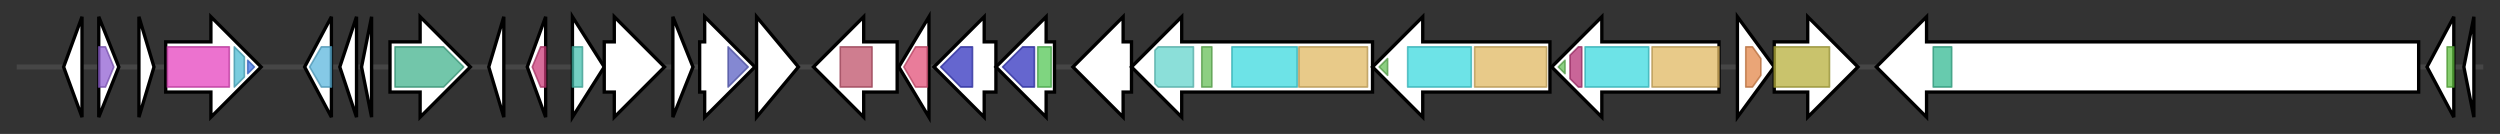 <svg version="1.1" baseProfile="full" xmlns="http://www.w3.org/2000/svg" width="1493.6" height="80">
	<rect width="100%" height="100%" fill="#333333" stroke="none"/>
	<g>
		<line x1="10" y1="40.0" x2="1483.6" y2="40.0" style="stroke:rgb(70,70,70); stroke-width:3 "/>
		<g>
			<title> (ctg35_16)</title>
			<polygon class=" (ctg35_16)" points="38,40 49,10 49,70" fill="rgb(255,255,255)" fill-opacity="1.0" stroke="rgb(0,0,0)" stroke-width="2"  />
		</g>
		<g>
			<title> (ctg35_17)</title>
			<polygon class=" (ctg35_17)" points="59,10 71,40 59,70" fill="rgb(255,255,255)" fill-opacity="1.0" stroke="rgb(0,0,0)" stroke-width="2"  />
			<g>
				<title>MsyB (PF13984)
"MsyB protein"</title>
				<polygon class="PF13984" points="59,28 63,28 68,40 63,52 59,52" stroke-linejoin="round" width="12" height="24" fill="rgb(145,96,211)" stroke="rgb(115,76,168)" stroke-width="1" opacity="0.75" />
			</g>
		</g>
		<g>
			<title> (ctg35_18)</title>
			<polygon class=" (ctg35_18)" points="83,10 92,40 83,70" fill="rgb(255,255,255)" fill-opacity="1.0" stroke="rgb(0,0,0)" stroke-width="2"  />
		</g>
		<g>
			<title> (ctg35_19)</title>
			<polygon class=" (ctg35_19)" points="99,25 126,25 126,10 156,40 126,70 126,55 99,55" fill="rgb(255,255,255)" fill-opacity="1.0" stroke="rgb(0,0,0)" stroke-width="2"  />
			<g>
				<title>Na_H_Exchanger (PF00999)
"Sodium/hydrogen exchanger family"</title>
				<rect class="PF00999" x="100" y="28" stroke-linejoin="round" width="37" height="24" fill="rgb(229,67,191)" stroke="rgb(183,53,152)" stroke-width="1" opacity="0.75" />
			</g>
			<g>
				<title>TrkA_C (PF02080)
"TrkA-C domain"</title>
				<polygon class="PF02080" points="140,28 140,28 146,34 146,46 140,52 140,52" stroke-linejoin="round" width="6" height="24" fill="rgb(76,186,211)" stroke="rgb(60,148,168)" stroke-width="1" opacity="0.75" />
			</g>
			<g>
				<title>CorC_HlyC (PF03471)
"Transporter associated domain"</title>
				<polygon class="PF03471" points="148,36 152,40 148,44" stroke-linejoin="round" width="8" height="24" fill="rgb(60,114,228)" stroke="rgb(47,91,182)" stroke-width="1" opacity="0.75" />
			</g>
		</g>
		<g>
			<title> (ctg35_20)</title>
			<polygon class=" (ctg35_20)" points="182,40 198,10 198,70" fill="rgb(255,255,255)" fill-opacity="1.0" stroke="rgb(0,0,0)" stroke-width="2"  />
			<g>
				<title>YlaC (PF10777)
"Inner membrane protein YlaC"</title>
				<polygon class="PF10777" points="185,40 192,28 198,28 198,52 192,52" stroke-linejoin="round" width="15" height="24" fill="rgb(92,182,221)" stroke="rgb(73,145,176)" stroke-width="1" opacity="0.75" />
			</g>
		</g>
		<g>
			<title> (ctg35_21)</title>
			<polygon class=" (ctg35_21)" points="203,40 213,10 213,70" fill="rgb(255,255,255)" fill-opacity="1.0" stroke="rgb(0,0,0)" stroke-width="2"  />
		</g>
		<g>
			<title> (ctg35_22)</title>
			<polygon class=" (ctg35_22)" points="216,40 222,10 222,70" fill="rgb(255,255,255)" fill-opacity="1.0" stroke="rgb(0,0,0)" stroke-width="2"  />
		</g>
		<g>
			<title> (ctg35_23)</title>
			<polygon class=" (ctg35_23)" points="233,25 251,25 251,10 281,40 251,70 251,55 233,55" fill="rgb(255,255,255)" fill-opacity="1.0" stroke="rgb(0,0,0)" stroke-width="2"  />
			<g>
				<title>TrkH (PF02386)
"Cation transport protein"</title>
				<polygon class="PF02386" points="236,28 265,28 277,40 265,52 236,52" stroke-linejoin="round" width="44" height="24" fill="rgb(67,179,142)" stroke="rgb(53,143,113)" stroke-width="1" opacity="0.75" />
			</g>
		</g>
		<g>
			<title> (ctg35_24)</title>
			<polygon class=" (ctg35_24)" points="292,40 301,10 301,70" fill="rgb(255,255,255)" fill-opacity="1.0" stroke="rgb(0,0,0)" stroke-width="2"  />
		</g>
		<g>
			<title> (ctg35_25)</title>
			<polygon class=" (ctg35_25)" points="315,40 326,10 326,70" fill="rgb(255,255,255)" fill-opacity="1.0" stroke="rgb(0,0,0)" stroke-width="2"  />
			<g>
				<title>Phage_CP76 (PF06892)
"Phage regulatory protein CII (CP76)"</title>
				<polygon class="PF06892" points="318,40 323,28 326,28 326,52 323,52" stroke-linejoin="round" width="11" height="24" fill="rgb(202,59,120)" stroke="rgb(161,47,96)" stroke-width="1" opacity="0.75" />
			</g>
		</g>
		<g>
			<title> (ctg35_26)</title>
			<polygon class=" (ctg35_26)" points="342,10 361,40 342,70" fill="rgb(255,255,255)" fill-opacity="1.0" stroke="rgb(0,0,0)" stroke-width="2"  />
			<g>
				<title>Phage_CI_repr (PF07022)
"Bacteriophage CI repressor helix-turn-helix domain"</title>
				<rect class="PF07022" x="342" y="28" stroke-linejoin="round" width="6" height="24" fill="rgb(70,192,175)" stroke="rgb(56,153,140)" stroke-width="1" opacity="0.75" />
			</g>
		</g>
		<g>
			<title> (ctg35_27)</title>
			<polygon class=" (ctg35_27)" points="361,25 367,25 367,10 397,40 367,70 367,55 361,55" fill="rgb(255,255,255)" fill-opacity="1.0" stroke="rgb(0,0,0)" stroke-width="2"  />
		</g>
		<g>
			<title> (ctg35_28)</title>
			<polygon class=" (ctg35_28)" points="402,10 414,40 402,70" fill="rgb(255,255,255)" fill-opacity="1.0" stroke="rgb(0,0,0)" stroke-width="2"  />
		</g>
		<g>
			<title> (ctg35_29)</title>
			<polygon class=" (ctg35_29)" points="418,25 421,25 421,10 451,40 421,70 421,55 418,55" fill="rgb(255,255,255)" fill-opacity="1.0" stroke="rgb(0,0,0)" stroke-width="2"  />
			<g>
				<title>Phage_integrase (PF00589)
"Phage integrase family"</title>
				<polygon class="PF00589" points="435,28 435,28 447,40 435,52 435,52" stroke-linejoin="round" width="14" height="24" fill="rgb(91,96,195)" stroke="rgb(72,76,156)" stroke-width="1" opacity="0.75" />
			</g>
		</g>
		<g>
			<title> (ctg35_30)</title>
			<polygon class=" (ctg35_30)" points="452,10 477,40 452,70" fill="rgb(255,255,255)" fill-opacity="1.0" stroke="rgb(0,0,0)" stroke-width="2"  />
		</g>
		<g>
			<title> (ctg35_31)</title>
			<polygon class=" (ctg35_31)" points="536,25 516,25 516,10 486,40 516,70 516,55 536,55" fill="rgb(255,255,255)" fill-opacity="1.0" stroke="rgb(0,0,0)" stroke-width="2"  />
			<g>
				<title>Peptidase_M28 (PF04389)
"Peptidase family M28"</title>
				<polygon class="PF04389" points="502,28 502,28 521,28 521,52 502,52 502,52" stroke-linejoin="round" width="19" height="24" fill="rgb(190,82,105)" stroke="rgb(152,65,84)" stroke-width="1" opacity="0.75" />
			</g>
		</g>
		<g>
			<title> (ctg35_32)</title>
			<polygon class=" (ctg35_32)" points="537,40 555,10 555,70" fill="rgb(255,255,255)" fill-opacity="1.0" stroke="rgb(0,0,0)" stroke-width="2"  />
			<g>
				<title>RibD_C (PF01872)
"RibD C-terminal domain"</title>
				<polygon class="PF01872" points="540,40 547,28 554,28 554,52 547,52" stroke-linejoin="round" width="16" height="24" fill="rgb(225,80,120)" stroke="rgb(180,64,95)" stroke-width="1" opacity="0.75" />
			</g>
		</g>
		<g>
			<title> (ctg35_33)</title>
			<polygon class=" (ctg35_33)" points="595,25 588,25 588,10 558,40 588,70 588,55 595,55" fill="rgb(255,255,255)" fill-opacity="1.0" stroke="rgb(0,0,0)" stroke-width="2"  />
			<g>
				<title>Methyltransf_2 (PF00891)
"O-methyltransferase domain"</title>
				<polygon class="PF00891" points="562,40 574,28 581,28 581,52 574,52" stroke-linejoin="round" width="21" height="24" fill="rgb(50,51,190)" stroke="rgb(39,40,152)" stroke-width="1" opacity="0.75" />
			</g>
		</g>
		<g>
			<title> (ctg35_34)</title>
			<polygon class=" (ctg35_34)" points="630,25 625,25 625,10 595,40 625,70 625,55 630,55" fill="rgb(255,255,255)" fill-opacity="1.0" stroke="rgb(0,0,0)" stroke-width="2"  />
			<g>
				<title>Methyltransf_2 (PF00891)
"O-methyltransferase domain"</title>
				<polygon class="PF00891" points="599,40 611,28 618,28 618,52 611,52" stroke-linejoin="round" width="21" height="24" fill="rgb(50,51,190)" stroke="rgb(39,40,152)" stroke-width="1" opacity="0.75" />
			</g>
			<g>
				<title>Dimerisation2 (PF16864)
"Dimerisation domain"</title>
				<rect class="PF16864" x="620" y="28" stroke-linejoin="round" width="8" height="24" fill="rgb(84,199,85)" stroke="rgb(67,159,68)" stroke-width="1" opacity="0.75" />
			</g>
		</g>
		<g>
			<title> (ctg35_35)</title>
			<polygon class=" (ctg35_35)" points="676,25 671,25 671,10 641,40 671,70 671,55 676,55" fill="rgb(255,255,255)" fill-opacity="1.0" stroke="rgb(0,0,0)" stroke-width="2"  />
		</g>
		<g>
			<title> (ctg35_36)</title>
			<polygon class=" (ctg35_36)" points="820,25 706,25 706,10 676,40 706,70 706,55 820,55" fill="rgb(255,255,255)" fill-opacity="1.0" stroke="rgb(0,0,0)" stroke-width="2"  />
			<g>
				<title>NAD_binding_4 (PF07993)
"Male sterility protein"</title>
				<polygon class="PF07993" points="690,30 692,28 713,28 713,52 692,52 690,50" stroke-linejoin="round" width="23" height="24" fill="rgb(100,212,204)" stroke="rgb(80,169,163)" stroke-width="1" opacity="0.75" />
			</g>
			<g>
				<title>PP-binding (PF00550)
"Phosphopantetheine attachment site"</title>
				<rect class="PF00550" x="718" y="28" stroke-linejoin="round" width="6" height="24" fill="rgb(103,191,88)" stroke="rgb(82,152,70)" stroke-width="1" opacity="0.75" />
			</g>
			<g>
				<title>AMP-binding (PF00501)
"AMP-binding enzyme"</title>
				<rect class="PF00501" x="736" y="28" stroke-linejoin="round" width="39" height="24" fill="rgb(60,217,223)" stroke="rgb(48,173,178)" stroke-width="1" opacity="0.75" />
			</g>
			<g>
				<title>Condensation (PF00668)
"Condensation domain"</title>
				<rect class="PF00668" x="776" y="28" stroke-linejoin="round" width="41" height="24" fill="rgb(224,184,98)" stroke="rgb(179,147,78)" stroke-width="1" opacity="0.75" />
			</g>
		</g>
		<g>
			<title> (ctg35_37)</title>
			<polygon class=" (ctg35_37)" points="926,25 850,25 850,10 820,40 850,70 850,55 926,55" fill="rgb(255,255,255)" fill-opacity="1.0" stroke="rgb(0,0,0)" stroke-width="2"  />
			<g>
				<title>PP-binding (PF00550)
"Phosphopantetheine attachment site"</title>
				<polygon class="PF00550" points="824,40 829,35 829,45" stroke-linejoin="round" width="6" height="24" fill="rgb(103,191,88)" stroke="rgb(82,152,70)" stroke-width="1" opacity="0.75" />
			</g>
			<g>
				<title>AMP-binding (PF00501)
"AMP-binding enzyme"</title>
				<rect class="PF00501" x="841" y="28" stroke-linejoin="round" width="38" height="24" fill="rgb(60,217,223)" stroke="rgb(48,173,178)" stroke-width="1" opacity="0.75" />
			</g>
			<g>
				<title>Condensation (PF00668)
"Condensation domain"</title>
				<rect class="PF00668" x="881" y="28" stroke-linejoin="round" width="43" height="24" fill="rgb(224,184,98)" stroke="rgb(179,147,78)" stroke-width="1" opacity="0.75" />
			</g>
		</g>
		<g>
			<title> (ctg35_38)</title>
			<polygon class=" (ctg35_38)" points="1027,25 957,25 957,10 927,40 957,70 957,55 1027,55" fill="rgb(255,255,255)" fill-opacity="1.0" stroke="rgb(0,0,0)" stroke-width="2"  />
			<g>
				<title>PP-binding (PF00550)
"Phosphopantetheine attachment site"</title>
				<polygon class="PF00550" points="931,40 935,36 935,44" stroke-linejoin="round" width="6" height="24" fill="rgb(103,191,88)" stroke="rgb(82,152,70)" stroke-width="1" opacity="0.75" />
			</g>
			<g>
				<title>AMP-binding_C (PF13193)
"AMP-binding enzyme C-terminal domain"</title>
				<polygon class="PF13193" points="938,33 943,28 945,28 945,52 943,52 938,47" stroke-linejoin="round" width="7" height="24" fill="rgb(182,50,118)" stroke="rgb(145,39,94)" stroke-width="1" opacity="0.75" />
			</g>
			<g>
				<title>AMP-binding (PF00501)
"AMP-binding enzyme"</title>
				<rect class="PF00501" x="947" y="28" stroke-linejoin="round" width="38" height="24" fill="rgb(60,217,223)" stroke="rgb(48,173,178)" stroke-width="1" opacity="0.75" />
			</g>
			<g>
				<title>Condensation (PF00668)
"Condensation domain"</title>
				<rect class="PF00668" x="987" y="28" stroke-linejoin="round" width="40" height="24" fill="rgb(224,184,98)" stroke="rgb(179,147,78)" stroke-width="1" opacity="0.75" />
			</g>
		</g>
		<g>
			<title> (ctg35_39)</title>
			<polygon class=" (ctg35_39)" points="1038,10 1060,40 1038,70" fill="rgb(255,255,255)" fill-opacity="1.0" stroke="rgb(0,0,0)" stroke-width="2"  />
			<g>
				<title>Methyltransf_25 (PF13649)
"Methyltransferase domain"</title>
				<polygon class="PF13649" points="1043,28 1047,28 1052,35 1052,45 1047,52 1043,52" stroke-linejoin="round" width="9" height="24" fill="rgb(227,135,74)" stroke="rgb(181,108,59)" stroke-width="1" opacity="0.75" />
			</g>
		</g>
		<g>
			<title> (ctg35_40)</title>
			<polygon class=" (ctg35_40)" points="1060,25 1080,25 1080,10 1110,40 1080,70 1080,55 1060,55" fill="rgb(255,255,255)" fill-opacity="1.0" stroke="rgb(0,0,0)" stroke-width="2"  />
			<g>
				<title>FAD_binding_3 (PF01494)
"FAD binding domain"</title>
				<rect class="PF01494" x="1060" y="28" stroke-linejoin="round" width="33" height="24" fill="rgb(182,175,59)" stroke="rgb(145,140,47)" stroke-width="1" opacity="0.75" />
			</g>
		</g>
		<g>
			<title> (ctg35_41)</title>
			<polygon class=" (ctg35_41)" points="1445,25 1151,25 1151,10 1121,40 1151,70 1151,55 1445,55" fill="rgb(255,255,255)" fill-opacity="1.0" stroke="rgb(0,0,0)" stroke-width="2"  />
			<g>
				<title>AC_1 (PF18883)
"Autochaperone Domain Type 1"</title>
				<rect class="PF18883" x="1155" y="28" stroke-linejoin="round" width="11" height="24" fill="rgb(53,185,147)" stroke="rgb(42,148,117)" stroke-width="1" opacity="0.75" />
			</g>
		</g>
		<g>
			<title> (ctg35_42)</title>
			<polygon class=" (ctg35_42)" points="1450,40 1466,10 1466,70" fill="rgb(255,255,255)" fill-opacity="1.0" stroke="rgb(0,0,0)" stroke-width="2"  />
			<g>
				<title>ESPR (PF13018)
"Extended Signal Peptide of Type V secretion system"</title>
				<rect class="PF13018" x="1462" y="28" stroke-linejoin="round" width="4" height="24" fill="rgb(93,188,60)" stroke="rgb(74,150,48)" stroke-width="1" opacity="0.75" />
			</g>
		</g>
		<g>
			<title> (ctg35_43)</title>
			<polygon class=" (ctg35_43)" points="1472,40 1478,10 1478,70" fill="rgb(255,255,255)" fill-opacity="1.0" stroke="rgb(0,0,0)" stroke-width="2"  />
		</g>
	</g>
</svg>
